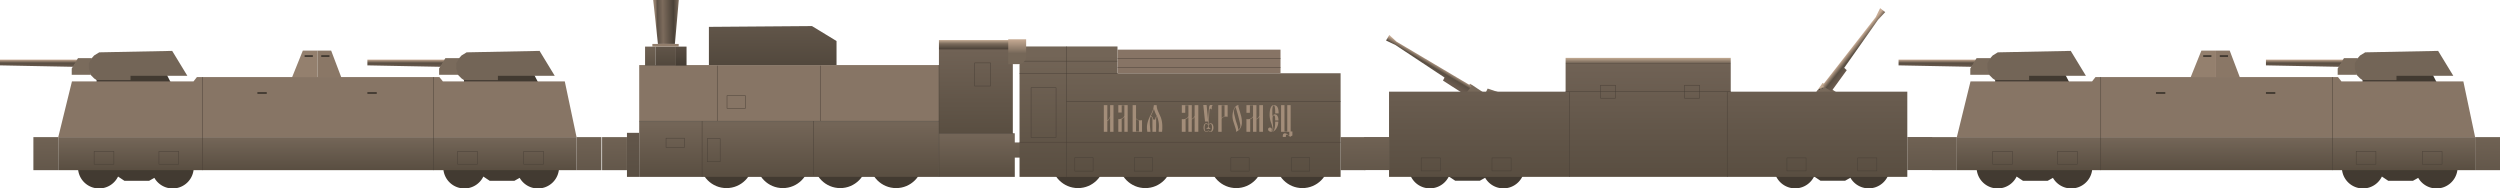 <svg height="408.26" width="5415.91" xmlns="http://www.w3.org/2000/svg" xmlns:xlink="http://www.w3.org/1999/xlink"><linearGradient id="d" gradientUnits="userSpaceOnUse" x1="1709.42" x2="1709.42" y1="383.19" y2="262.46"><stop offset="0" stop-color="#594e41"/><stop offset=".94" stop-color="#736557"/></linearGradient><linearGradient id="b" gradientTransform="matrix(1 0 -.02 -1.22 1422.87 1164.67)" gradientUnits="userSpaceOnUse" x1="15.49" x2="70.92" y1="916.2" y2="916.2"><stop offset="0" stop-color="#927e6c"/><stop offset=".08" stop-color="#5d5146"/><stop offset=".29" stop-color="#7c6b5c"/><stop offset=".71" stop-color="#4a4137"/><stop offset="1" stop-color="#927e6c"/></linearGradient><linearGradient id="a" gradientUnits="userSpaceOnUse" x1="1673.99" x2="1673.99" y1="140.92" y2="56.47"><stop offset="0" stop-color="#52483d"/><stop offset="1" stop-color="#615549"/></linearGradient><linearGradient id="h" x1="1442.02" x2="1442.02" xlink:href="#a" y1="142.19" y2="100.94"/><linearGradient id="i" gradientTransform="matrix(.51 0 0 -1 -198.63 458.37)" gradientUnits="userSpaceOnUse" x1="530.22" x2="530.22" y1="249.81" y2="208.56"><stop offset="0" stop-color="#453c33"/><stop offset="1" stop-color="#594e43"/></linearGradient><linearGradient id="j" gradientTransform="matrix(.5 0 0 -1 -262.55 458.37)" gradientUnits="userSpaceOnUse" x1="540.66" x2="540.66" y1="249.81" y2="208.56"><stop offset="0" stop-color="#5e5346"/><stop offset="1" stop-color="#706254"/></linearGradient><linearGradient id="k" x1="1413.29" x2="1470.26" xlink:href="#b" y1="98.09" y2="98.09"/><linearGradient id="l" gradientTransform="matrix(.04 0 0 -1 -215.81 886.18)" gradientUnits="userSpaceOnUse" x1="4549.08" x2="4549.08" y1="490.81" y2="395.37"><stop offset="0" stop-color="#594e42"/><stop offset="1" stop-color="#63574b"/></linearGradient><linearGradient id="c" gradientTransform="matrix(.08 0 0 1 1458.33 -107.62)" gradientUnits="userSpaceOnUse" x1="-1530.62" x2="-1530.62" y1="476.25" y2="404.65"><stop offset="0" stop-color="#63574a"/><stop offset="1" stop-color="#706254"/></linearGradient><linearGradient id="m" x1="17744.1" x2="17744.1" xlink:href="#c" y1="476.25" y2="404.65"/><linearGradient id="n" gradientTransform="rotate(180 712.61 295.845)" gradientUnits="userSpaceOnUse" x1="712.61" x2="712.61" y1="397.32" y2="194.36"><stop offset="0" stop-color="#594e41"/><stop offset=".89" stop-color="#706255"/><stop offset=".91" stop-color="#50463c"/><stop offset=".96" stop-color="#7a6b5c"/><stop offset="1" stop-color="#c4ab93"/></linearGradient><linearGradient id="o" x1="2127.34" x2="2127.34" xlink:href="#d" y1="383.19" y2="288.7"/><linearGradient id="p" x1="2556.46" x2="2556.46" xlink:href="#d" y1="383.19" y2="100.67"/><linearGradient id="q" gradientUnits="userSpaceOnUse" x1="2203.62" x2="2203.62" y1="138.94" y2="85.03"><stop offset=".43" stop-color="#756758"/><stop offset="1" stop-color="#c7ab94"/></linearGradient><linearGradient id="e" gradientUnits="userSpaceOnUse" x1="84.49" x2="84.49" y1="144.77" y2="129.07"><stop offset="0" stop-color="#695a4e"/><stop offset=".53" stop-color="#5a4f43"/><stop offset="1" stop-color="#c7ab94"/></linearGradient><linearGradient id="r" x1="880.38" x2="880.38" xlink:href="#e" y1="144.77" y2="129.07"/><linearGradient id="s" x1="-16372.99" x2="-16372.99" xlink:href="#c" y1="476.25" y2="404.65"/><linearGradient id="t" x1="-2196.91" x2="-2196.91" xlink:href="#c" y1="476.25" y2="404.65"/><linearGradient id="u" x1="687.63" x2="687.63" xlink:href="#d" y1="368.63" y2="297.03"/><linearGradient id="v" x1="4197.47" x2="4197.47" xlink:href="#e" y1="144.77" y2="129.07"/><linearGradient id="w" x1="4993.36" x2="4993.36" xlink:href="#e" y1="144.77" y2="129.07"/><linearGradient id="x" x1="33177.83" x2="33177.83" xlink:href="#c" y1="476.25" y2="404.65"/><linearGradient id="y" x1="47353.91" x2="47353.91" xlink:href="#c" y1="476.25" y2="404.65"/><linearGradient id="z" x1="4800.61" x2="4800.61" xlink:href="#d" y1="368.63" y2="297.03"/><linearGradient id="f" gradientTransform="matrix(.93 -.36 .36 .93 1481.72 863.19)" gradientUnits="userSpaceOnUse" x1="2518.21" x2="2518.21" y1="334.67" y2="261.57"><stop offset="0" stop-color="#695c4d"/><stop offset=".95" stop-color="#7a6b5c"/><stop offset=".96" stop-color="#473e35"/><stop offset=".96" stop-color="#7a6b5c"/><stop offset="1" stop-color="#c4ab93"/></linearGradient><linearGradient id="g" gradientTransform="matrix(.93 -.36 .36 .93 1481.72 863.19)" gradientUnits="userSpaceOnUse" x1="2643.04" x2="2631.95" y1="229.8" y2="210.88"><stop offset=".03" stop-color="#695a4e"/><stop offset=".53" stop-color="#5a4f43"/><stop offset="1" stop-color="#c7ab94"/></linearGradient><linearGradient id="A" gradientTransform="matrix(-1 0 0 1 4050.57 -107.62)" x1="837.73" x2="837.73" xlink:href="#f" y1="361.94" y2="288.85"/><linearGradient id="B" gradientTransform="matrix(-1 0 0 1 4050.57 -107.62)" x1="962.56" x2="951.47" xlink:href="#g" y1="257.07" y2="238.16"/><linearGradient id="C" x1="18358.6" x2="18358.6" xlink:href="#c" y1="476.05" y2="404.45"/><linearGradient id="D" x1="32534.68" x2="32534.68" xlink:href="#c" y1="476.05" y2="404.45"/><linearGradient id="E" gradientUnits="userSpaceOnUse" x1="3570.54" x2="3570.54" y1="383.19" y2="125.39"><stop offset="0" stop-color="#594e41"/><stop offset=".95" stop-color="#706255"/><stop offset=".96" stop-color="#473e35"/><stop offset=".96" stop-color="#7a6b5c"/><stop offset="1" stop-color="#c4ab93"/></linearGradient><circle cx="1573.86" cy="350.05" fill="#423a31" r="57.45"/><circle cx="1695.88" cy="350.05" fill="#423a31" r="57.45"/><circle cx="1820.27" cy="350.05" fill="#423a31" r="57.45"/><circle cx="1941.34" cy="350.05" fill="#423a31" r="57.45"/><circle cx="2335.36" cy="350.05" fill="#423a31" r="57.45"/><circle cx="2481.2" cy="350.05" fill="#423a31" r="57.45"/><circle cx="2678.21" cy="350.05" fill="#423a31" r="57.45"/><circle cx="2821.49" cy="350.05" fill="#423a31" r="57.45"/><path d="M1384.75 140.95h649.34v121.51h-649.34z" fill="#877565"/><path d="M1384.75 262.46h649.34V383.2h-649.34z" fill="url(#d)"/><path d="M1470.53 0h-55.44l10.2 95.24h36.77z" fill="url(#b)"/><path d="M1535.74 58.2v82.72h276.5V88.86l-53.21-32.39z" fill="url(#a)"/><path d="M1419.71 100.94h44.64v41.24h-44.64z" fill="url(#h)"/><path d="M62.84 208.56h22.98v41.24H62.84z" fill="url(#i)" transform="rotate(180 775.08 175.375)"/><path d="M-4.06 208.56H18.2v41.24H-4.06z" fill="url(#j)" transform="rotate(180 707.82 175.375)"/><path d="M1413.29 95.19h56.97v5.79h-56.97z" fill="url(#k)"/><path d="M-43.28 395.37h26.52v95.44h-26.52z" fill="url(#l)" transform="rotate(180 670.735 389.28)"/><path d="M1304.33 297.03h53.9v71.6h-53.9z" fill="url(#c)"/><path d="M2904.23 297.03h53.9v71.6h-53.9z" fill="url(#m)"/><path d="M632.58 194.36h160.07v202.96H632.58z" fill="url(#n)" transform="rotate(180 1413.365 242.035)"/><path d="M2220.59 308.62h-22.19V288.7h-164.31v94.49h164.31v-41.77h22.19z" fill="url(#o)"/><path d="M2111.49 136.28h34.16v50.1h-34.16zm-536.51 71.01h39.8v27.36h-39.8zm-132.08 92h39.8v20.04h-39.8zm89.26.91h27.96v50.1h-27.96zm501.93-37.74h-649.34m169-120.27v120.27m223.16-120.27v120.27m-255.95 0v120.73m241.86-120.73v116.99m271.27-238.5v242.24m0-93.49h161" fill="none" stroke="#473e35" stroke-miterlimit="10"/><path d="M2420.9 158.69v-58.02h-212.22v282.52h695.55v-224.5z" fill="url(#p)"/><path d="M2310.32 100.67v282.52m-101.64-250.76h212.22m0 26.26h-212.22m695.55 60.76h-593.91m593.91 88.52h-695.55m24.99-117.88h54.15v107.38h-54.15zm94.8 151.54h39.58v29.07h-39.58zm128.76 0h39.58v29.07h-39.58zm209.3 0h39.58v29.07h-39.58zm131.29 0h39.58v29.07h-39.58z" fill="none" stroke="#473e35" stroke-miterlimit="10"/><path d="M2420.9 107.53h353.16v51.17H2420.9z" fill="#877465"/><path d="M2420.9 126.9h353.15m-353.15 19.4h353.15" fill="none" stroke="#473e35" stroke-miterlimit="10"/><path d="M2184.23 85H2223v37a16.92 16.92 0 01-16.92 16.92h-21.85V85z" fill="url(#q)"/><path d="M1165.36 316.94a45.65 45.65 0 00-45.52 42.24h-68.33a45.65 45.65 0 00-45.52-42.24 45.67 45.67 0 00-45.67 45.66 45.67 45.67 0 0045.67 45.66 45.66 45.66 0 0041.12-25.79l13.83 9.22h53.4l11.45-6.39a45.61 45.61 0 0039.61 23 45.66 45.66 0 0045.66-45.66 45.66 45.66 0 00-45.7-45.7zm-791.3 0a45.65 45.65 0 00-45.55 42.24h-68.37a45.65 45.65 0 00-45.52-42.24 45.66 45.66 0 00-45.66 45.66 45.66 45.66 0 0045.66 45.66 45.66 45.66 0 0041.12-25.79l13.83 9.22h53.4l11.45-6.39a45.61 45.61 0 0039.61 23 45.66 45.66 0 0045.66-45.66 45.66 45.66 0 00-45.63-45.7zm-1.05-132.41H209.26v-26.68h149.97z" fill="#423a31"/><path d="M0 129.07v12.56l159.04 3.14 9.94-15.7z" fill="url(#e)"/><path d="M168.98 125.94l-13.6 22.49v13.6h40.8l2.62-36.09z" fill="#7a6b5c"/><path d="M373.01 110.24l-158 3.14-11.09 6.8-5.12 5.76-6.28 10.98v11.51l3.66 13.6 7.74 7.85 5.34 3.66h73.5v-9.41h123.06z" fill="#736557"/><path d="M1168.9 184.53h-163.75v-26.68h149.97z" fill="#423a31"/><path d="M795.89 129.07v12.56l159.04 3.14 9.94-15.7z" fill="url(#r)"/><path d="M964.87 125.94l-13.6 22.49v13.6h40.8l2.62-36.09z" fill="#7a6b5c"/><path d="M1168.9 110.24l-158 3.14-11.09 6.8-5.12 5.76-6.28 10.98v11.51l3.66 13.6 7.74 7.85 5.34 3.66h73.5v-9.41h123.06z" fill="#736557"/><path d="M687.63 168.76h-55.41l23.82-59.18h31.59z" fill="#94806e"/><path d="M717.38 109.58h-29.75v59.18h52.19" fill="#8a7766"/><path d="M72.33 297.03h53.9v71.6h-53.9z" fill="url(#s)"/><path d="M1249.02 297.03h53.9v71.6h-53.9z" fill="url(#t)"/><path d="M126.23 297.03h1122.79v71.6H126.23z" fill="url(#u)"/><path d="M1223.54 176.37H959.45l-7.5-9.37H426.56l-7.37 9.37H155.87l-29.64 120.66h1122.79z" fill="#877565"/><path d="M438.1 167v201.63M939.5 167v201.63m-595.18-40.67h42.79v27.76h-42.79zm-140.4 0h42.79v27.76h-42.79zm787.42 0h42.79v27.76h-42.79zm143.28 0h42.79v27.76h-42.79z" fill="none" stroke="#473e35" stroke-miterlimit="10"/><path d="M795.89 199.4h20.28v4.06h-20.28zm-238.28 0h20.28v4.06h-20.28zm102.31-79.96h17.81v4.06h-17.81zm36 0h17.81v4.06h-17.81zm4582.42 197.5a45.65 45.65 0 00-45.52 42.24h-68.37a45.61 45.61 0 10-4.4 23.29l13.83 9.22h53.4l11.45-6.39a45.66 45.66 0 1039.61-68.36zm-791.3 0a45.65 45.65 0 00-45.53 42.24h-68.37a45.61 45.61 0 10-4.4 23.29l13.83 9.22h53.4l11.45-6.39a45.66 45.66 0 1039.61-68.36zm-1.05-132.41h-163.75v-26.68h149.97z" fill="#423a31"/><path d="M4112.98 129.07v12.56l159.04 3.14 9.95-15.7z" fill="url(#v)"/><path d="M4281.97 125.94l-13.61 22.49v13.6h40.8l2.62-36.09z" fill="#7a6b5c"/><path d="M4485.99 110.24L4328 113.38l-11.09 6.8-5.13 5.76-6.28 10.98v11.51l3.66 13.6 7.75 7.85 5.33 3.66h73.51v-9.41h123.05z" fill="#736557"/><path d="M5281.88 184.53h-163.75v-26.68h149.97z" fill="#423a31"/><path d="M4908.87 129.07v12.56l159.04 3.14 9.95-15.7z" fill="url(#w)"/><path d="M5077.86 125.94l-13.61 22.49v13.6h40.81l2.61-36.09z" fill="#7a6b5c"/><path d="M5281.88 110.24l-157.99 3.14-11.09 6.8-5.13 5.76-6.28 10.98v11.51l3.67 13.6 7.74 7.85 5.33 3.66h73.51v-9.41h123.05z" fill="#736557"/><path d="M4800.61 168.76h-55.41l23.83-59.18h31.58z" fill="#94806e"/><path d="M4830.36 109.58h-29.75v59.18h52.19" fill="#8a7766"/><path d="M4185.32 297.03h53.9v71.6h-53.9z" fill="url(#x)"/><path d="M5362.01 297.03h53.9v71.6h-53.9z" fill="url(#y)"/><path d="M4239.21 297.03H5362v71.6H4239.21z" fill="url(#z)"/><path d="M5336.53 176.37h-264.1l-7.49-9.37h-525.39l-7.38 9.37h-263.32l-29.63 120.66h1122.79z" fill="#877565"/><path d="M4551.08 167v201.63M5052.49 167v201.63m-595.19-40.67h42.79v27.76h-42.79zm-140.39 0h42.79v27.76h-42.79zm787.41 0h42.79v27.76h-42.79zm143.29 0h42.79v27.76h-42.79z" fill="none" stroke="#473e35" stroke-miterlimit="10"/><path d="M4908.87 199.4h20.28v4.06h-20.28zm-238.28 0h20.28v4.06h-20.28zm102.32-79.96h17.81v4.06h-17.81zm35.99 0h17.81v4.06h-17.81z" fill="#423a31"/><path d="M3881.77 232.77l35.11-29.42 8.98 8.38 22.63-32.16 37.07 25.47-71.1 66.32z" fill="url(#f)"/><path d="M3947.54 185.66l116-148.58 9.53-19.42 10.96 8.56-15.44 16.5-73.37 104.31 5.53 4.98-33.23 45.81z" fill="url(#g)"/><path d="M3266.22 206.48l-43.41-14.62-5.32 11.08-32.78-21.71-25.25 37.21 90.37 35.88z" fill="url(#A)"/><path d="M3187.81 186.55l-162.13-96.13-15.95-14.62-7.09 11.96 20.38 9.74 106.32 70.44-3.33 6.65 47.63 30.56z" fill="url(#B)"/><path d="M4048.27 316.74a45.66 45.66 0 00-45.53 42.25h-68.36a45.61 45.61 0 10-4.4 23.28l13.82 9.22h53.41l11.44-6.39a45.66 45.66 0 1039.62-68.36zm-791.3 0a45.64 45.64 0 00-45.52 42.25h-68.37a45.61 45.61 0 10-4.4 23.28l13.83 9.22h53.4l11.44-6.39a45.66 45.66 0 1039.62-68.36z" fill="#423a31"/><path d="M2955.24 296.83h53.9v71.6h-53.9z" fill="url(#C)"/><path d="M4131.93 296.83h53.9v71.6h-53.9z" fill="url(#D)"/><path d="M3749.4 198.65v-73.26h-357.73v73.26h-382.53v184.54h1122.79V198.65z" fill="url(#E)"/><path d="M3391.67 198.65h357.73m-349.51 0v184.54m341.83-184.54v184.54m-662.94-41.08h41.43v28.11h-41.43zm153.4 0h41.43v28.11h-41.43zm638.97 0h41.43v28.11h-41.43zm-403.88-157.52h32.44v28.11h-32.44zm182.04 0h32.44v28.11h-32.44zm375.23 157.52h41.43v28.11h-41.43z" fill="none" stroke="#473e35" stroke-miterlimit="10"/><path d="M2398.88 261.25a14.72 14.72 0 003.59-4.33 18.39 18.39 0 002.44-5.17v-24h7.35v57.81h-7.35V253.9a20.65 20.65 0 01-2.31 4.64 13.73 13.73 0 01-3.72 4.06v22.93h-7.6v-57.81h7.6zm44.1 24.28h-7.18v-32.7a9.88 9.88 0 01-2.4 3 22.09 22.09 0 01-3.38 2.06v27.67h-7.35v-27.61l.83.16a15.16 15.16 0 007.2-1.77 11.88 11.88 0 005.1-5.25v-22.71h-5.78v15.36h-7.35v-16h20.31zm31.06-25.27v25.27h-20.32v-57.81h7.35v28.33a6.71 6.71 0 003.59 3.38 13.45 13.45 0 005.91 1.33 11 11 0 001.82-.21zm-6.69.67a10.16 10.16 0 01-3.84-1.32 6.26 6.26 0 01-2.44-2.16v27.42h6.28zm38.57-33.21l-.17.33a32.46 32.46 0 003.14 13.15q2.89 6.54 5.87 13.07a57 57 0 013.22 19.27v4.14a40.29 40.29 0 01-.25 4.63 27.87 27.87 0 00-.25 3.22h-7.35q0-2.72.25-6.77c.16-2.7.25-4.51.25-5.45a53.35 53.35 0 00-.83-9.83 91.1 91.1 0 00-3.06-11.15 4.58 4.58 0 00-1.81 2.11 13.33 13.33 0 00-.33 3.59v27.5h-8v-27.5a5.9 5.9 0 00-1-3.39 5.51 5.51 0 00-2.8-2.14 20 20 0 00-1.41 5.36 49.84 49.84 0 00-.49 7.19q0 4.05.45 9.37t1 11.11h-6.84c-.11-.88-.28-2.32-.5-4.34a43.08 43.08 0 01-.34-4.34v-.66q0-12.24 8.25-27.55a61.32 61.32 0 004.74-10.75 48.89 48.89 0 002-10.17zm.49 24a49.87 49.87 0 01-3.75-7.64 91.84 91.84 0 01-3.1-9.21 37.38 37.38 0 01-2.73 8.76q-2.55 5.21-3.71 7.76a10.28 10.28 0 013.22 2.23 5.23 5.23 0 011.57 3.64 1.42 1.42 0 00.78 1.48 4.33 4.33 0 001.7.33l.74.17a1.79 1.79 0 001.32-.5 1.58 1.58 0 00.5-1.15 6 6 0 013.46-5.84zm75.41 5.9a11.31 11.31 0 003.59-2.48 12.51 12.51 0 002.6-4.54v-22.88h8v57.81h-8v-32.7a7.27 7.27 0 01-1.65 2.8 12.79 12.79 0 01-4.54 3.06v26.84h-7.31v-31.79a8.67 8.67 0 01-2.48 2.69 15.28 15.28 0 01-3.63 1.86v27.24h-8.18v-27.58a6.83 6.83 0 011.16.16 7.18 7.18 0 001.32.17 15 15 0 006.85-1.57 10.29 10.29 0 005-5v-23.33h-6.77l-.17 16h-7.35v-16.66h21.64zm45.59-30.07a7.78 7.78 0 00-1.73 2.56 6.91 6.91 0 00-.58 2.65v6.27a4.26 4.26 0 00-.79-2.52 2.6 2.6 0 00-2.27-1.11 1.2 1.2 0 00-1.15.58 7.08 7.08 0 00-.62 1.94q-.3 1.36-1.28 19.61-.59 11.07-.58 12.89a5.91 5.91 0 011.57-2.31 3.19 3.19 0 012.15-1 5.43 5.43 0 015.08 2.61 14.94 14.94 0 011.52 7.42 11.73 11.73 0 01-1.17 5.06c-1.06 2.22-2.52 3.32-4.36 3.32a10.31 10.31 0 01-3.48-.41 5.27 5.27 0 01-2.14-1.9 4.13 4.13 0 01-3.66 2.31h-.41a5.15 5.15 0 01-3.91-1.74q-2.2-2.4-2.21-7.3 0-4.56 1.61-7a4.73 4.73 0 014-2.4 5.7 5.7 0 012.27.33c.47.22 1.17 1.15 2.11 2.8l.16-7h-7l-3.8-35.68h7.23l3.31 35h.28q0-7.76.42-14.29t1.43-16.43a7.84 7.84 0 011-3 2.37 2.37 0 012.06-1.28zm-17.84 48.44v.83a19.08 19.08 0 00.41 4.24q.83 3.48 2.9 3.48a6.54 6.54 0 002.84-.47 4.9 4.9 0 001.86-1.92 6 6 0 002 2 7.56 7.56 0 003 .42c.78 0 1.49-.79 2.11-2.36a14.29 14.29 0 00.92-5.19v-1.33a16.23 16.23 0 00-.49-4.48c-.55-1.83-1.49-2.74-2.81-2.74a4.1 4.1 0 00-2.6 1.32 3.36 3.36 0 00-1.28 2.15v2.89a3.65 3.65 0 001.57 2.06c1 .5 1.68.86 2.06 1.08v1.15h-8.55v-1.15a3.24 3.24 0 002.31-1.08 7.92 7.92 0 001.4-2.06v-2.89a3.24 3.24 0 00-1.2-2.36 3.64 3.64 0 00-2.51-1.11 3.08 3.08 0 00-3.18 2.2 15.8 15.8 0 00-.76 5.32zm49.94-23.04l-3.31-.33a14.21 14.21 0 00-6.07 1.28 6.48 6.48 0 00-3.62 3.48v28.2h-7.35v-57.86h20.35zm-6.69-.54v-24.03h-6.31v27.5a8.71 8.71 0 016.28-3.47zm30.34-24.69l-.33 2.15a7.66 7.66 0 00.33 2.19c.22.75.39 1.31.5 1.7q2.14 7.28 4.42 15.22a53.32 53.32 0 012.27 14.48v1.58a23.57 23.57 0 01-3.06 12.41 21.31 21.31 0 01-9.75 8.1l.34-2a6.73 6.73 0 00-.13-1.16c-.08-.44-.18-1-.29-1.57q-1-3.56-5.53-17.46a38.41 38.41 0 01-1.9-12.08 37.55 37.55 0 012.81-14.07q3.8-9.49 10.32-9.49zm-.66 53.87a18.05 18.05 0 003.68-4.55 9.43 9.43 0 00.86-4.06v-2.32q-1.93-9.6-5.49-22.59-1.53-5.55-4.66-16.22a22.69 22.69 0 00-3 5 11.63 11.63 0 00-.85 4.42v.5a38.5 38.5 0 001.36 8.32q1.37 5.5 2.77 10.88.66 2.4 2.4 7.45 2.94 8.53 2.94 13.17zm39.4-23.97a11.42 11.42 0 003.59-2.48 12.51 12.51 0 002.6-4.54v-22.88h8v57.81h-8v-32.7a7.27 7.27 0 01-1.65 2.8 12.88 12.88 0 01-4.54 3.06v26.84h-7.39v-31.79a8.8 8.8 0 01-2.48 2.69 15.36 15.36 0 01-3.64 1.86v27.24h-8.17v-27.58a6.75 6.75 0 011.15.16 7.27 7.27 0 001.33.17 15.06 15.06 0 006.85-1.57 10.29 10.29 0 005-5v-23.33h-6.78l-.16 16h-7.35v-16.66h21.64zm31.96 26.59a3.39 3.39 0 002.31-2 7 7 0 00.83-3q0-3.72-3.26-12.94a50.28 50.28 0 01-3.27-16.59q0-10 2-15.47 2.31-6.45 7-6.45 5.12 0 7.6 3.63 2.88 4.21 2.89 14.21h-7.45v-3.47a45.3 45.3 0 00-.83-10.28q-.82-3.27-2.22-3.27c-1.15 0-2 1-2.44 3.14a38.65 38.65 0 00-.7 8.18v10.41l.49.82a6.41 6.41 0 011.64-2.06 4.39 4.39 0 012.93-1.32h.33a6.39 6.39 0 014.89 2.23c2 2.25 3 5.92 3 11h-7.09a53.1 53.1 0 00-.33-7.43q-.66-3.56-2.72-3.55c-1.12 0-1.84.74-2.16 2.23a24.55 24.55 0 00-.49 5.13v2a96.54 96.54 0 00.75 9.85q.73 6.63.74 9a7.31 7.31 0 01-1.46 4.76 4.69 4.69 0 01-3 1.94l.84.17a6.5 6.5 0 003.37-1q2.7-1.49 3.79-9.37a81 81 0 00.67-11.33h6.78a27.9 27.9 0 01-4.22 15q-4.45 7.14-10.57 7.13a9.41 9.41 0 01-5-1.23 4.67 4.67 0 01-2.31-4.13 3.6 3.6 0 011.12-2.73 4 4 0 015.53 0 3.5 3.5 0 011.36 2.85c-.02 1.99-.46 3.28-1.34 3.94zm28.82.66h6v-57.15h7.36v57.15h3.79v8.76c-.88.39-1.68.77-2.39 1.15a12.07 12.07 0 00-2.48 1.8 39.87 39.87 0 00-3.3-3 7.19 7.19 0 00-4.13-1.89 1.53 1.53 0 00-1.45.9 5.39 5.39 0 00-.45 2.39v1.64h-6.53l-.16-1q0-6.81 4.54-6.81h.17a10.43 10.43 0 015 1.84q.33.16 4.46 3.11v-8.18h-17.84v-57.86h7.35z" fill="#a38d79"/></svg>